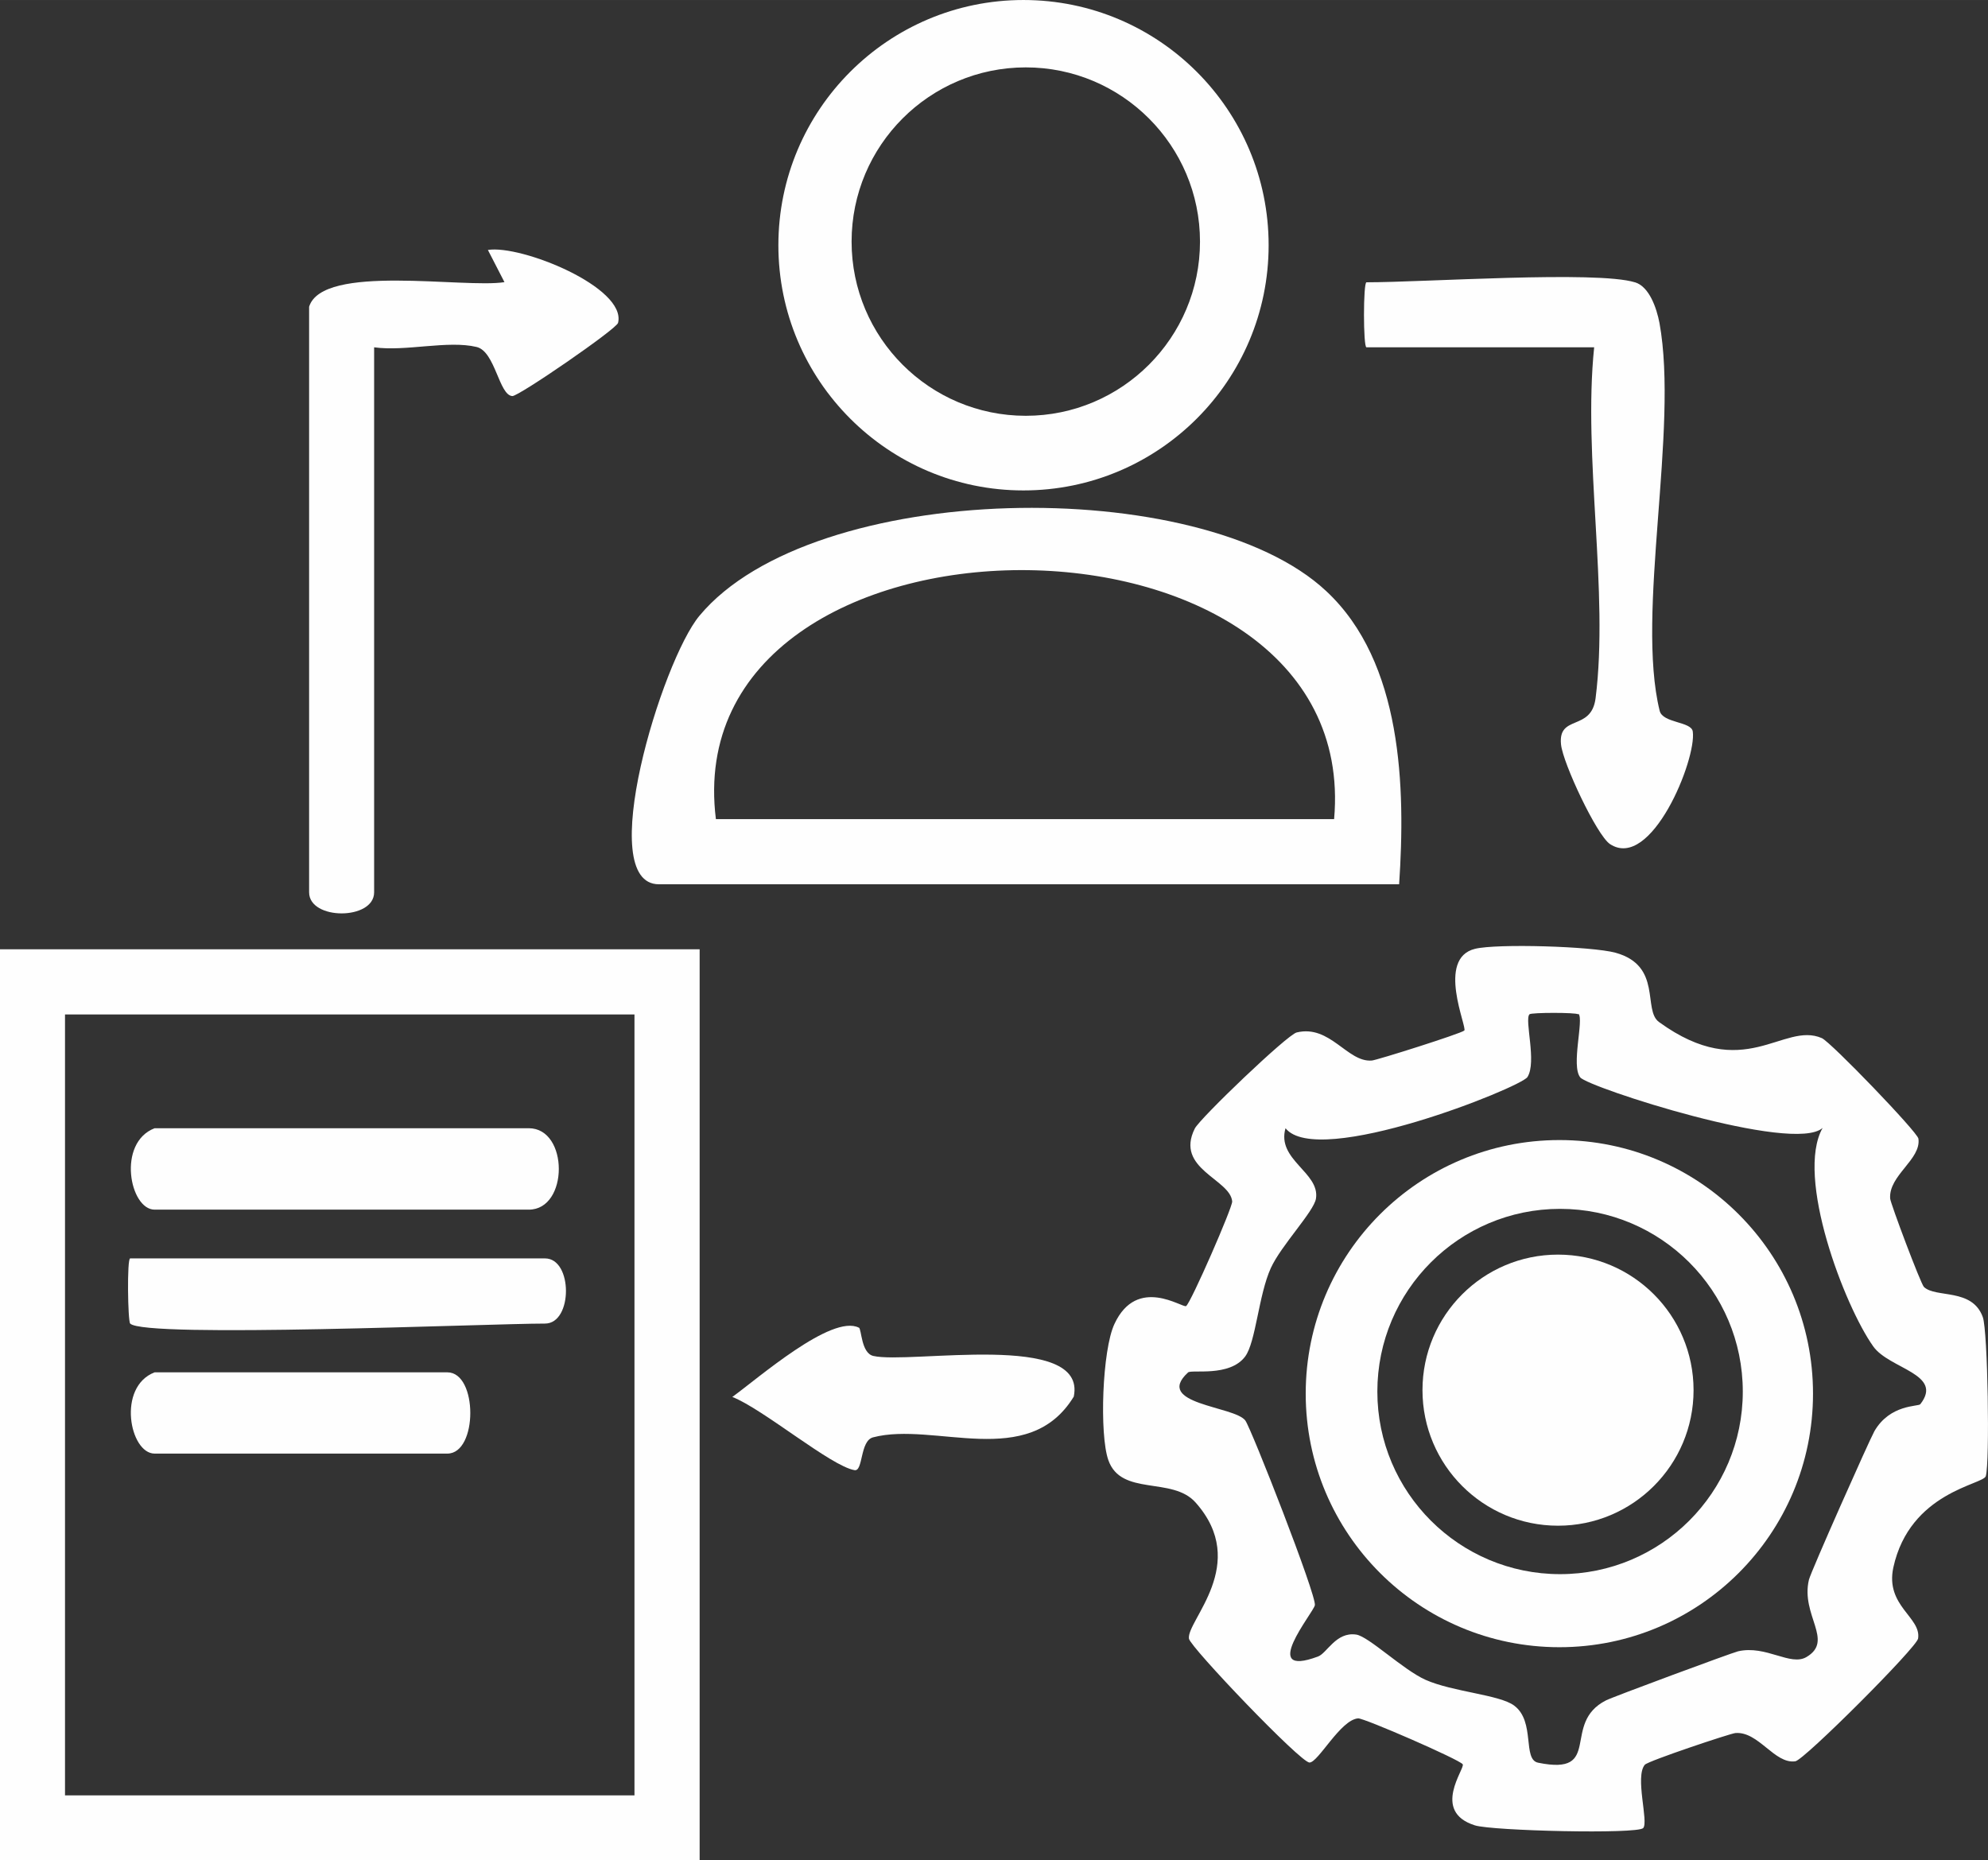 <?xml version="1.0" encoding="UTF-8"?>
<!DOCTYPE svg PUBLIC "-//W3C//DTD SVG 1.1//EN" "http://www.w3.org/Graphics/SVG/1.1/DTD/svg11.dtd">
<!-- Creator: CorelDRAW X7 -->
<svg xmlns="http://www.w3.org/2000/svg" xml:space="preserve" width="125.789mm" height="117.713mm" version="1.1" style="shape-rendering:geometricPrecision; text-rendering:geometricPrecision; image-rendering:optimizeQuality; fill-rule:evenodd; clip-rule:evenodd"
viewBox="0 0 12599 11790"
 xmlns:xlink="http://www.w3.org/1999/xlink">
 <rect x="0" y="0" width="12599" height="11790" fill="#333333" stroke="none"/>
 <defs>
  <style type="text/css">
   <![CDATA[
    .fil0 {fill:#FEFEFE}
   ]]>
  </style>
 </defs>
 <g id="Layer_x0020_1">
  <g id="_2624766394352">
   <path class="fil0" d="M12193 8156c76,72 306,5 373,191 32,87 45,921 19,1008 -15,54 -481,99 -586,579 -52,244 178,315 157,450 -8,56 -722,770 -778,778 -132,19 -233,-191 -380,-179 -30,2 -554,177 -574,201 -64,76 25,361 -10,401 -35,40 -958,18 -1067,-17 -279,-88 -60,-362 -77,-387 -20,-30 -627,-294 -663,-291 -112,9 -252,279 -308,280 -56,1 -756,-732 -764,-785 -17,-113 389,-473 42,-863 -148,-167 -472,-37 -553,-269 -57,-162 -39,-698 39,-863 144,-309 433,-98 454,-113 30,-20 295,-627 292,-663 -12,-142 -365,-206 -237,-462 33,-65 586,-595 646,-609 212,-51 321,191 476,178 31,-2 563,-170 586,-190 20,-19 -180,-457 68,-518 139,-34 742,-16 891,25 298,83 170,363 275,439 541,393 786,-5 1032,102 58,26 605,594 612,637 19,132 -190,233 -179,380 2,30 193,539 214,560l0 0zm-2192 -1728c-10,-12 -298,-12 -308,0 -33,35 48,303 -13,398 -45,67 -1329,581 -1533,324 -58,201 219,280 193,446 -13,82 -221,297 -286,440 -78,171 -95,470 -163,561 -99,132 -341,80 -362,101 -219,202 293,212 363,304 38,51 453,1111 441,1171 -10,49 -359,466 20,325 57,-21 114,-158 242,-139 78,11 298,224 440,287 171,76 469,94 561,163 136,101 51,342 152,362 416,85 143,-249 430,-395 40,-21 793,-300 837,-311 178,-41 332,97 434,36 176,-104 -38,-264 15,-489 12,-51 384,-887 415,-942 100,-172 278,-155 291,-171 150,-192 -196,-223 -298,-366 -182,-255 -496,-1076 -321,-1385 -184,165 -1486,-257 -1536,-320 -60,-74 24,-366 -11,-403l-3 3z"/>
   <path class="fil0" d="M4434 6016l0 5774 -4434 0 0 -5774 4434 0zm-413 413l-3609 0 0 4949 3609 0 0 -4949 0 0z"/>
   <path class="fil0" d="M8867 5604l-4691 0c-414,0 19,-1418 257,-1702 719,-863 3175,-902 3972,-156 484,451 503,1246 462,1858zm-412 -413c186,-2114 -4179,-2094 -3918,0l3918 0z"/>
   <path class="fil0" d="M8040 1554c0,858 -696,1554 -1554,1554 -857,0 -1553,-696 -1553,-1554 0,-858 696,-1554 1553,-1554 858,0 1554,696 1554,1554zm-435 -23c0,-609 -495,-1104 -1104,-1104 -610,0 -1104,495 -1104,1104 0,609 494,1104 1104,1104 609,0 1104,-495 1104,-1104z"/>
   <path class="fil0" d="M1959 1944c85,-275 984,-115 1238,-156l-105 -204c210,-34 880,237 825,462 -9,39 -630,466 -670,464 -85,-5 -108,-282 -226,-311 -183,-44 -450,30 -650,2l0 3454c0,178 -412,178 -412,0l0 -3711 0 0z"/>
   <path class="fil0" d="M10362 1789c91,28 137,164 155,258 123,675 -151,1838 1,2457 19,80 201,67 210,132 25,176 -264,886 -525,713 -84,-57 -298,-512 -310,-631 -20,-193 192,-81 219,-293 85,-671 -81,-1529 -9,-2224l-1443 0c-21,0 -21,-412 0,-412 366,0 1456,-75 1701,0l1 0z"/>
   <path class="fil0" d="M5443 8413c18,10 14,161 91,180 231,54 1358,-161 1271,258 -288,471 -883,156 -1272,258 -84,22 -62,217 -117,208 -150,-25 -580,-388 -775,-464 161,-116 630,-527 802,-439l0 -1z"/>
   <path class="fil0" d="M11490 8832c0,888 -720,1607 -1607,1607 -888,0 -1608,-719 -1608,-1607 0,-888 720,-1607 1608,-1607 887,0 1607,719 1607,1607zm-445 -13c0,-640 -519,-1158 -1158,-1158 -639,0 -1158,518 -1158,1158 0,639 519,1157 1158,1157 639,0 1158,-518 1158,-1157z"/>
   <path class="fil0" d="M980 7150l2371 0c254,0 254,516 0,516l-2371 0c-158,0 -240,-424 0,-516z"/>
   <path class="fil0" d="M825 8388c-15,-15 -21,-413 0,-413l2629 0c177,0 177,413 0,413 -362,0 -2538,94 -2629,0l0 0z"/>
   <path class="fil0" d="M980 8697l1855 0c194,0 194,515 0,515l-1855 0c-158,0 -240,-423 0,-515z"/>
   <circle class="fil0" cx="9874" cy="8810" r="859"/>
  </g>
 </g>
</svg>
